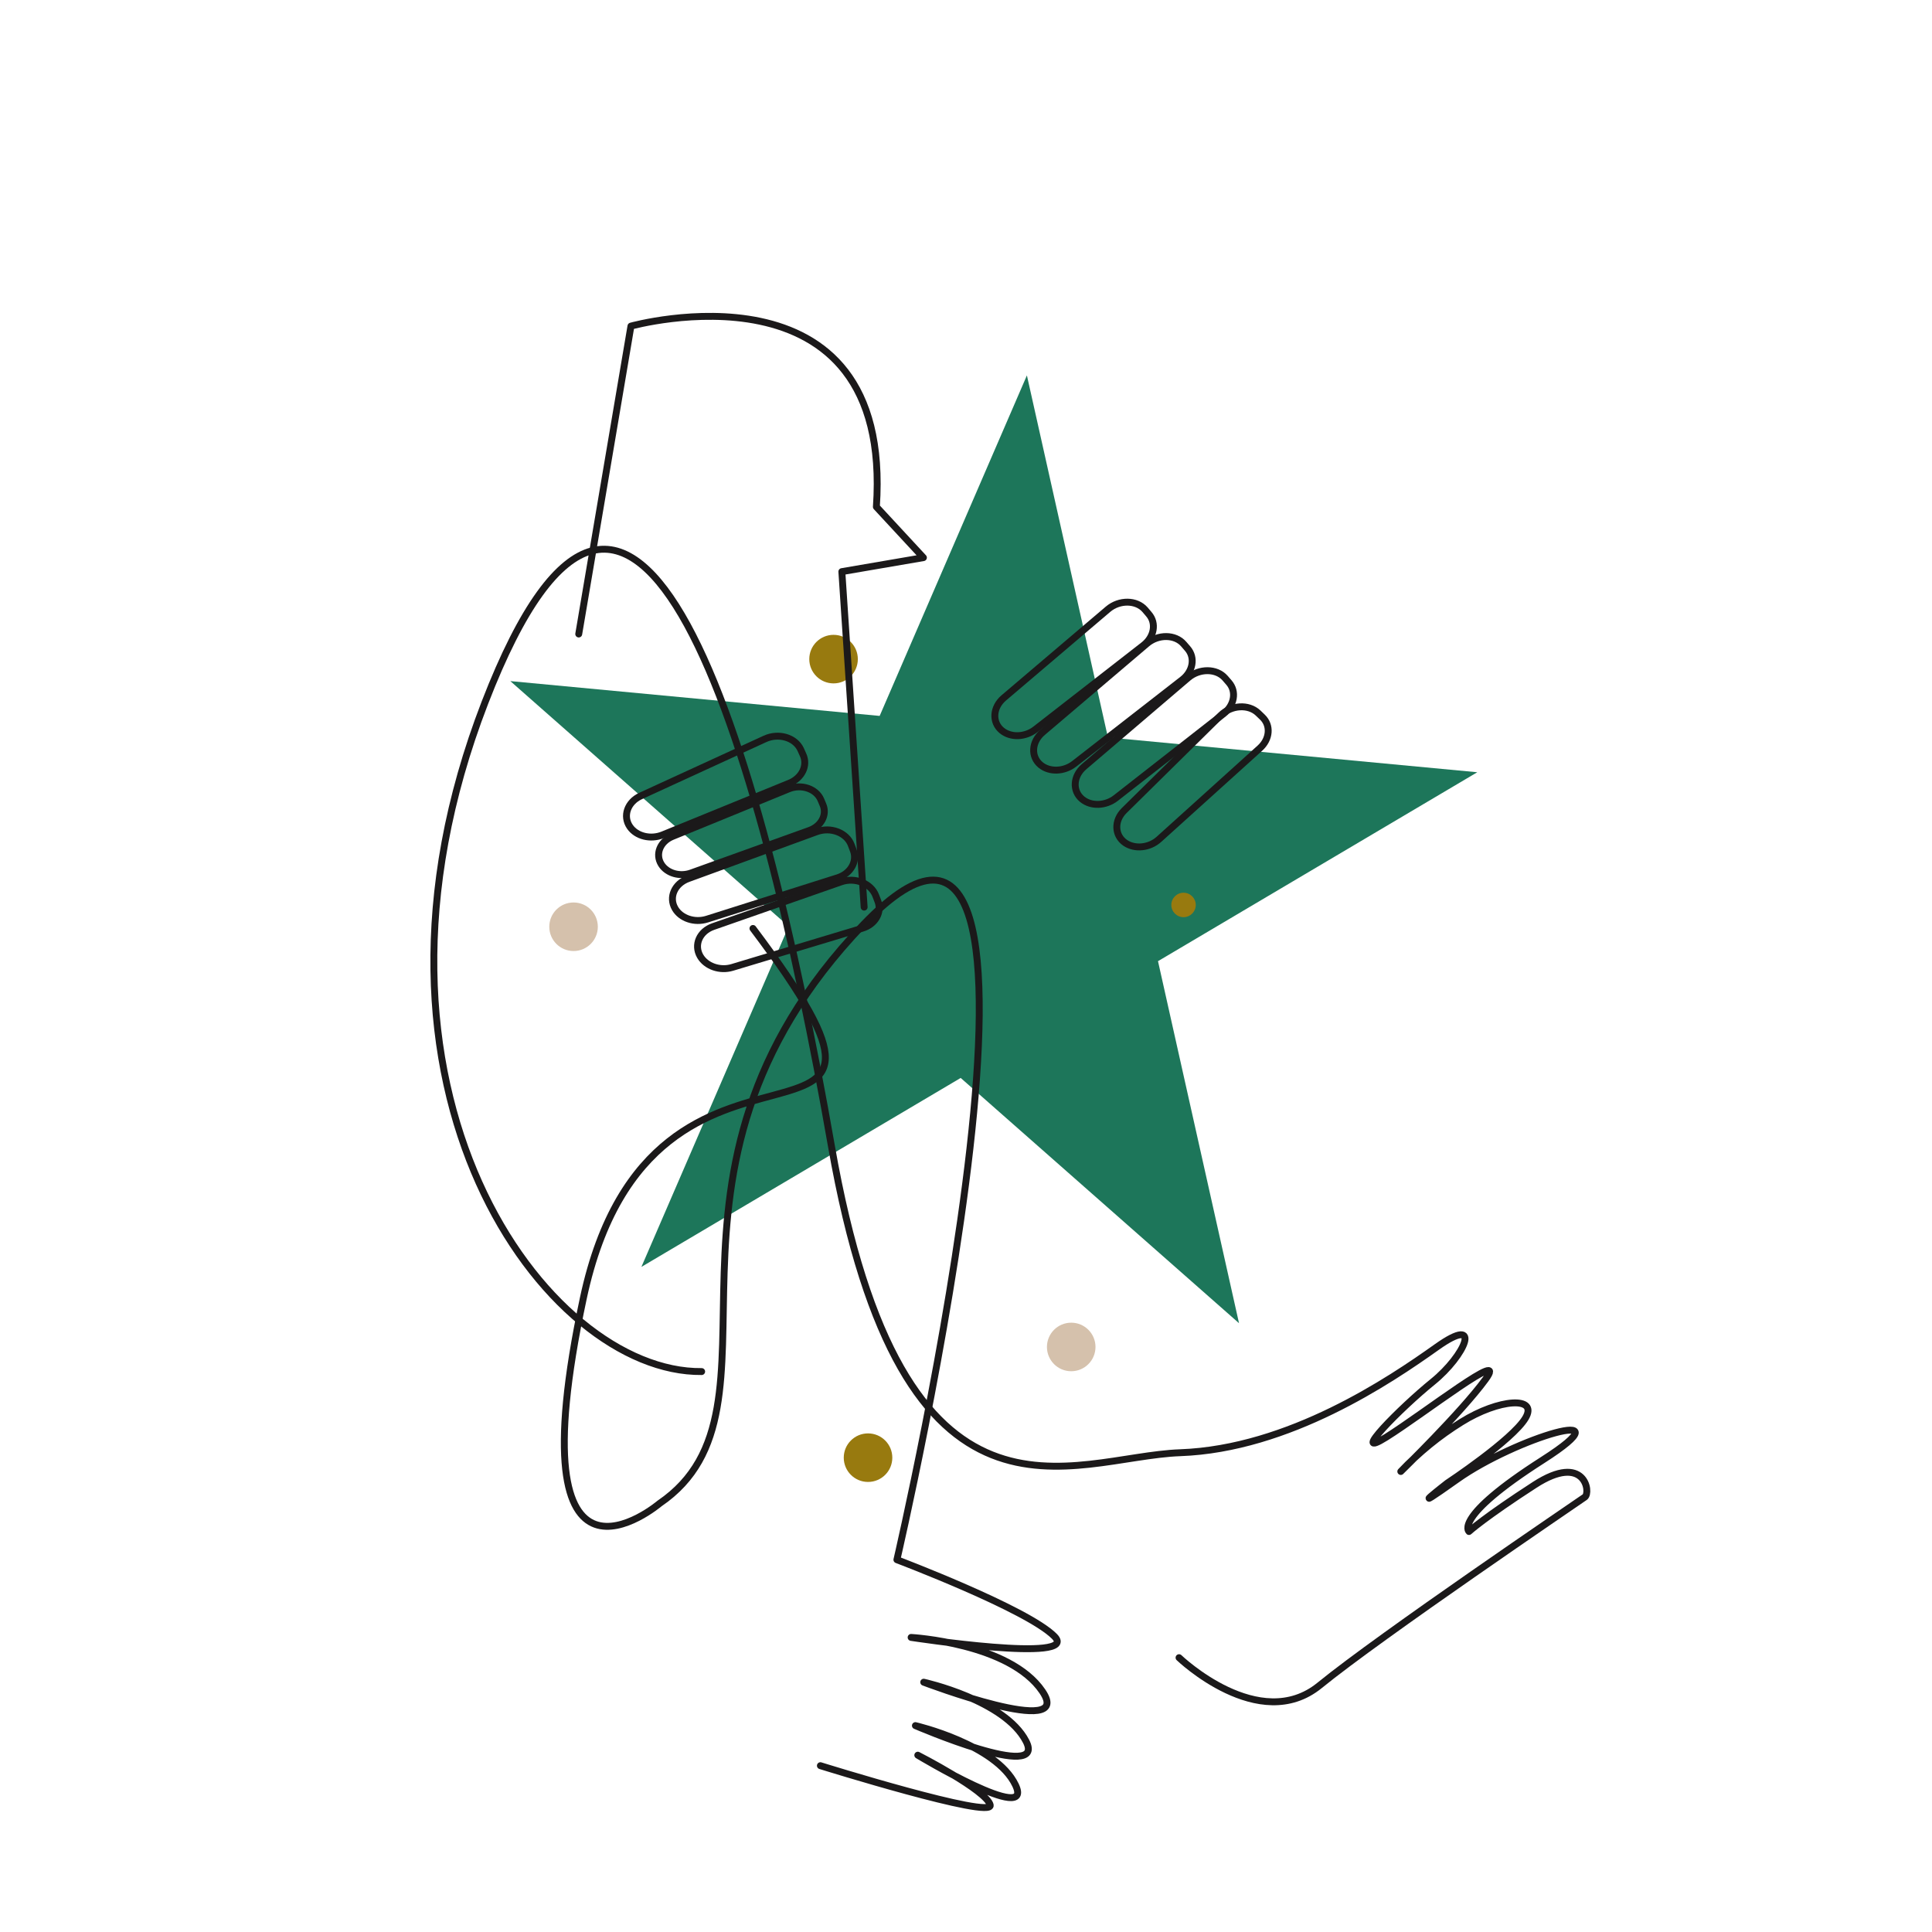 <svg width="280" height="280" viewBox="0 0 280 280" fill="none" xmlns="http://www.w3.org/2000/svg">
<path d="M148.826 54.406L160.569 106.874L214.098 111.92L167.826 139.3L179.569 191.77L139.229 156.224L92.959 183.606L114.299 134.256L73.959 98.71L127.486 103.756L148.826 54.406Z" fill="#1D765A"/>
<path d="M118.897 255.895C118.897 255.895 144.018 263.729 143.509 261.6C143 259.472 133.013 254.374 133.013 254.374C133.013 254.374 149.995 264.598 147.17 258.696C144.346 252.794 132.668 250.089 132.668 250.089C132.668 250.089 151.788 258.333 148.701 252.356C145.614 246.379 133.873 243.798 133.873 243.798C133.873 243.798 155.829 252.147 151.068 245.122C146.308 238.097 132.047 237.307 132.047 237.307C132.047 237.307 156.748 241.102 152.8 237.141C148.853 233.18 129.986 226.047 129.986 226.047C129.986 226.047 159.858 97.684 125.088 134.034C90.317 170.384 115.995 203.976 95.593 217.89C95.593 217.89 74.383 235.861 84.534 188.178C94.686 140.494 139.716 175.206 109.125 134.559" stroke="#1B191A" stroke-miterlimit="10" stroke-linecap="round" stroke-linejoin="round"/>
<path d="M170.876 240.242C170.876 240.242 182.498 251.402 191.269 244.243C200.04 237.085 228.772 217.623 229.684 216.969C230.596 216.315 229.703 210.485 222.418 215.197C215.133 219.908 212.892 221.959 212.892 221.959C212.892 221.959 210.532 219.938 223.566 211.606C236.601 203.273 219.502 208.483 211.204 214.376C202.907 220.269 209.758 214.941 209.758 214.941C209.758 214.941 219.195 208.701 221.087 205.509C222.978 202.316 217.24 202.696 211.797 206.097C208.574 208.096 205.622 210.503 203.014 213.258C203.014 213.258 211.758 204.738 215.276 199.93C218.794 195.123 206.324 204.899 200.881 208.301C195.439 211.702 202.954 204.056 207.651 200.258C212.348 196.461 214.997 190.414 208.235 195.221C201.472 200.029 186.815 209.969 171.04 210.539C155.265 211.109 130.911 225.627 120.481 166.015C110.05 106.403 91.947 45.769 70.28 101.823C48.612 157.877 79.206 199.021 101.689 198.777" stroke="#1B191A" stroke-miterlimit="10" stroke-linecap="round" stroke-linejoin="round"/>
<path d="M125.802 214.775C127.745 214.775 129.32 213.2 129.32 211.257C129.32 209.313 127.745 207.738 125.802 207.738C123.858 207.738 122.283 209.313 122.283 211.257C122.283 213.2 123.858 214.775 125.802 214.775Z" fill="#987A0F"/>
<path d="M120.805 99.043C122.749 99.043 124.324 97.467 124.324 95.524C124.324 93.581 122.749 92.006 120.805 92.006C118.862 92.006 117.287 93.581 117.287 95.524C117.287 97.467 118.862 99.043 120.805 99.043Z" fill="#987A0F"/>
<path d="M171.528 132.925C172.507 132.925 173.3 132.132 173.3 131.153C173.3 130.174 172.507 129.381 171.528 129.381C170.549 129.381 169.756 130.174 169.756 131.153C169.756 132.132 170.549 132.925 171.528 132.925Z" fill="#987A0F"/>
<path d="M83.124 137.831C85.067 137.831 86.642 136.255 86.642 134.312C86.642 132.369 85.067 130.794 83.124 130.794C81.181 130.794 79.606 132.369 79.606 134.312C79.606 136.255 81.181 137.831 83.124 137.831Z" fill="#D5C1AC"/>
<path d="M155.249 198.73C157.192 198.73 158.767 197.155 158.767 195.212C158.767 193.269 157.192 191.693 155.249 191.693C153.306 191.693 151.73 193.269 151.73 195.212C151.73 197.155 153.306 198.73 155.249 198.73Z" fill="#D5C1AC"/>
<path d="M83.875 91.884L91.441 47.262C91.441 47.262 129.529 36.663 127.011 73.456L133.828 80.816L122.007 82.844L125.239 131.467" stroke="#1B191A" stroke-miterlimit="10" stroke-linecap="round" stroke-linejoin="round"/>
<path d="M160.58 88.298L145.476 101.141C143.87 102.507 143.737 104.669 145.185 105.866C146.474 106.931 148.577 106.863 150.063 105.705L165.725 93.516C167.282 92.304 167.624 90.316 166.499 89.013L165.953 88.369C164.706 86.929 162.224 86.901 160.58 88.298Z" stroke="#1B191A" stroke-miterlimit="10" stroke-linecap="round" stroke-linejoin="round"/>
<path d="M166.204 93.29L151.1 106.133C149.492 107.5 149.36 109.661 150.809 110.859C152.098 111.923 154.201 111.853 155.685 110.697L171.347 98.508C172.906 97.296 173.248 95.309 172.12 94.005L171.565 93.361C170.33 91.91 167.847 91.884 166.204 93.29Z" stroke="#1B191A" stroke-miterlimit="10" stroke-linecap="round" stroke-linejoin="round"/>
<path d="M172.187 98.237L157.116 111.105C155.512 112.474 155.386 114.633 156.839 115.828C158.131 116.89 160.235 116.815 161.717 115.655L177.349 103.426C178.903 102.21 179.238 100.222 178.108 98.923L177.55 98.279C176.31 96.858 173.828 96.835 172.187 98.237Z" stroke="#1B191A" stroke-miterlimit="10" stroke-linecap="round" stroke-linejoin="round"/>
<path d="M176.919 103.67L162.928 117.467C161.439 118.934 161.51 121.077 163.08 122.155C164.487 123.109 166.596 122.884 167.972 121.632L182.596 108.426C184.05 107.114 184.207 105.128 182.95 103.926L182.329 103.33C180.941 102.013 178.44 102.17 176.919 103.67Z" stroke="#1B191A" stroke-miterlimit="10" stroke-linecap="round" stroke-linejoin="round"/>
<path d="M110.871 107.085L92.851 115.355C90.936 116.234 90.221 118.278 91.292 119.825C92.244 121.198 94.287 121.7 96.029 120.997L114.411 113.496C116.239 112.748 117.106 110.929 116.375 109.371L116.028 108.597C115.222 106.886 112.84 106.183 110.871 107.085Z" stroke="#1B191A" stroke-miterlimit="10" stroke-linecap="round" stroke-linejoin="round"/>
<path d="M114.308 114.332L97.453 121.226C95.659 121.957 94.926 123.804 95.849 125.267C96.67 126.566 98.524 127.105 100.153 126.519L117.311 120.349C119.017 119.735 119.889 118.099 119.273 116.639L118.97 115.917C118.3 114.316 116.141 113.582 114.308 114.332Z" stroke="#1B191A" stroke-miterlimit="10" stroke-linecap="round" stroke-linejoin="round"/>
<path d="M118.37 120.535L99.747 127.333C97.766 128.055 96.892 130.035 97.837 131.662C98.673 133.108 100.67 133.772 102.466 133.207L121.387 127.215C123.262 126.62 124.279 124.871 123.674 123.263L123.374 122.464C122.72 120.685 120.402 119.797 118.37 120.535Z" stroke="#1B191A" stroke-miterlimit="10" stroke-linecap="round" stroke-linejoin="round"/>
<path d="M121.905 127.803L103.355 134.285C101.381 134.974 100.528 136.94 101.48 138.583C102.333 140.044 104.335 140.742 106.123 140.205L124.981 134.526C126.856 133.961 127.847 132.234 127.228 130.609L126.921 129.808C126.249 128.026 123.923 127.098 121.905 127.803Z" stroke="#1B191A" stroke-miterlimit="10" stroke-linecap="round" stroke-linejoin="round"/>
</svg>
